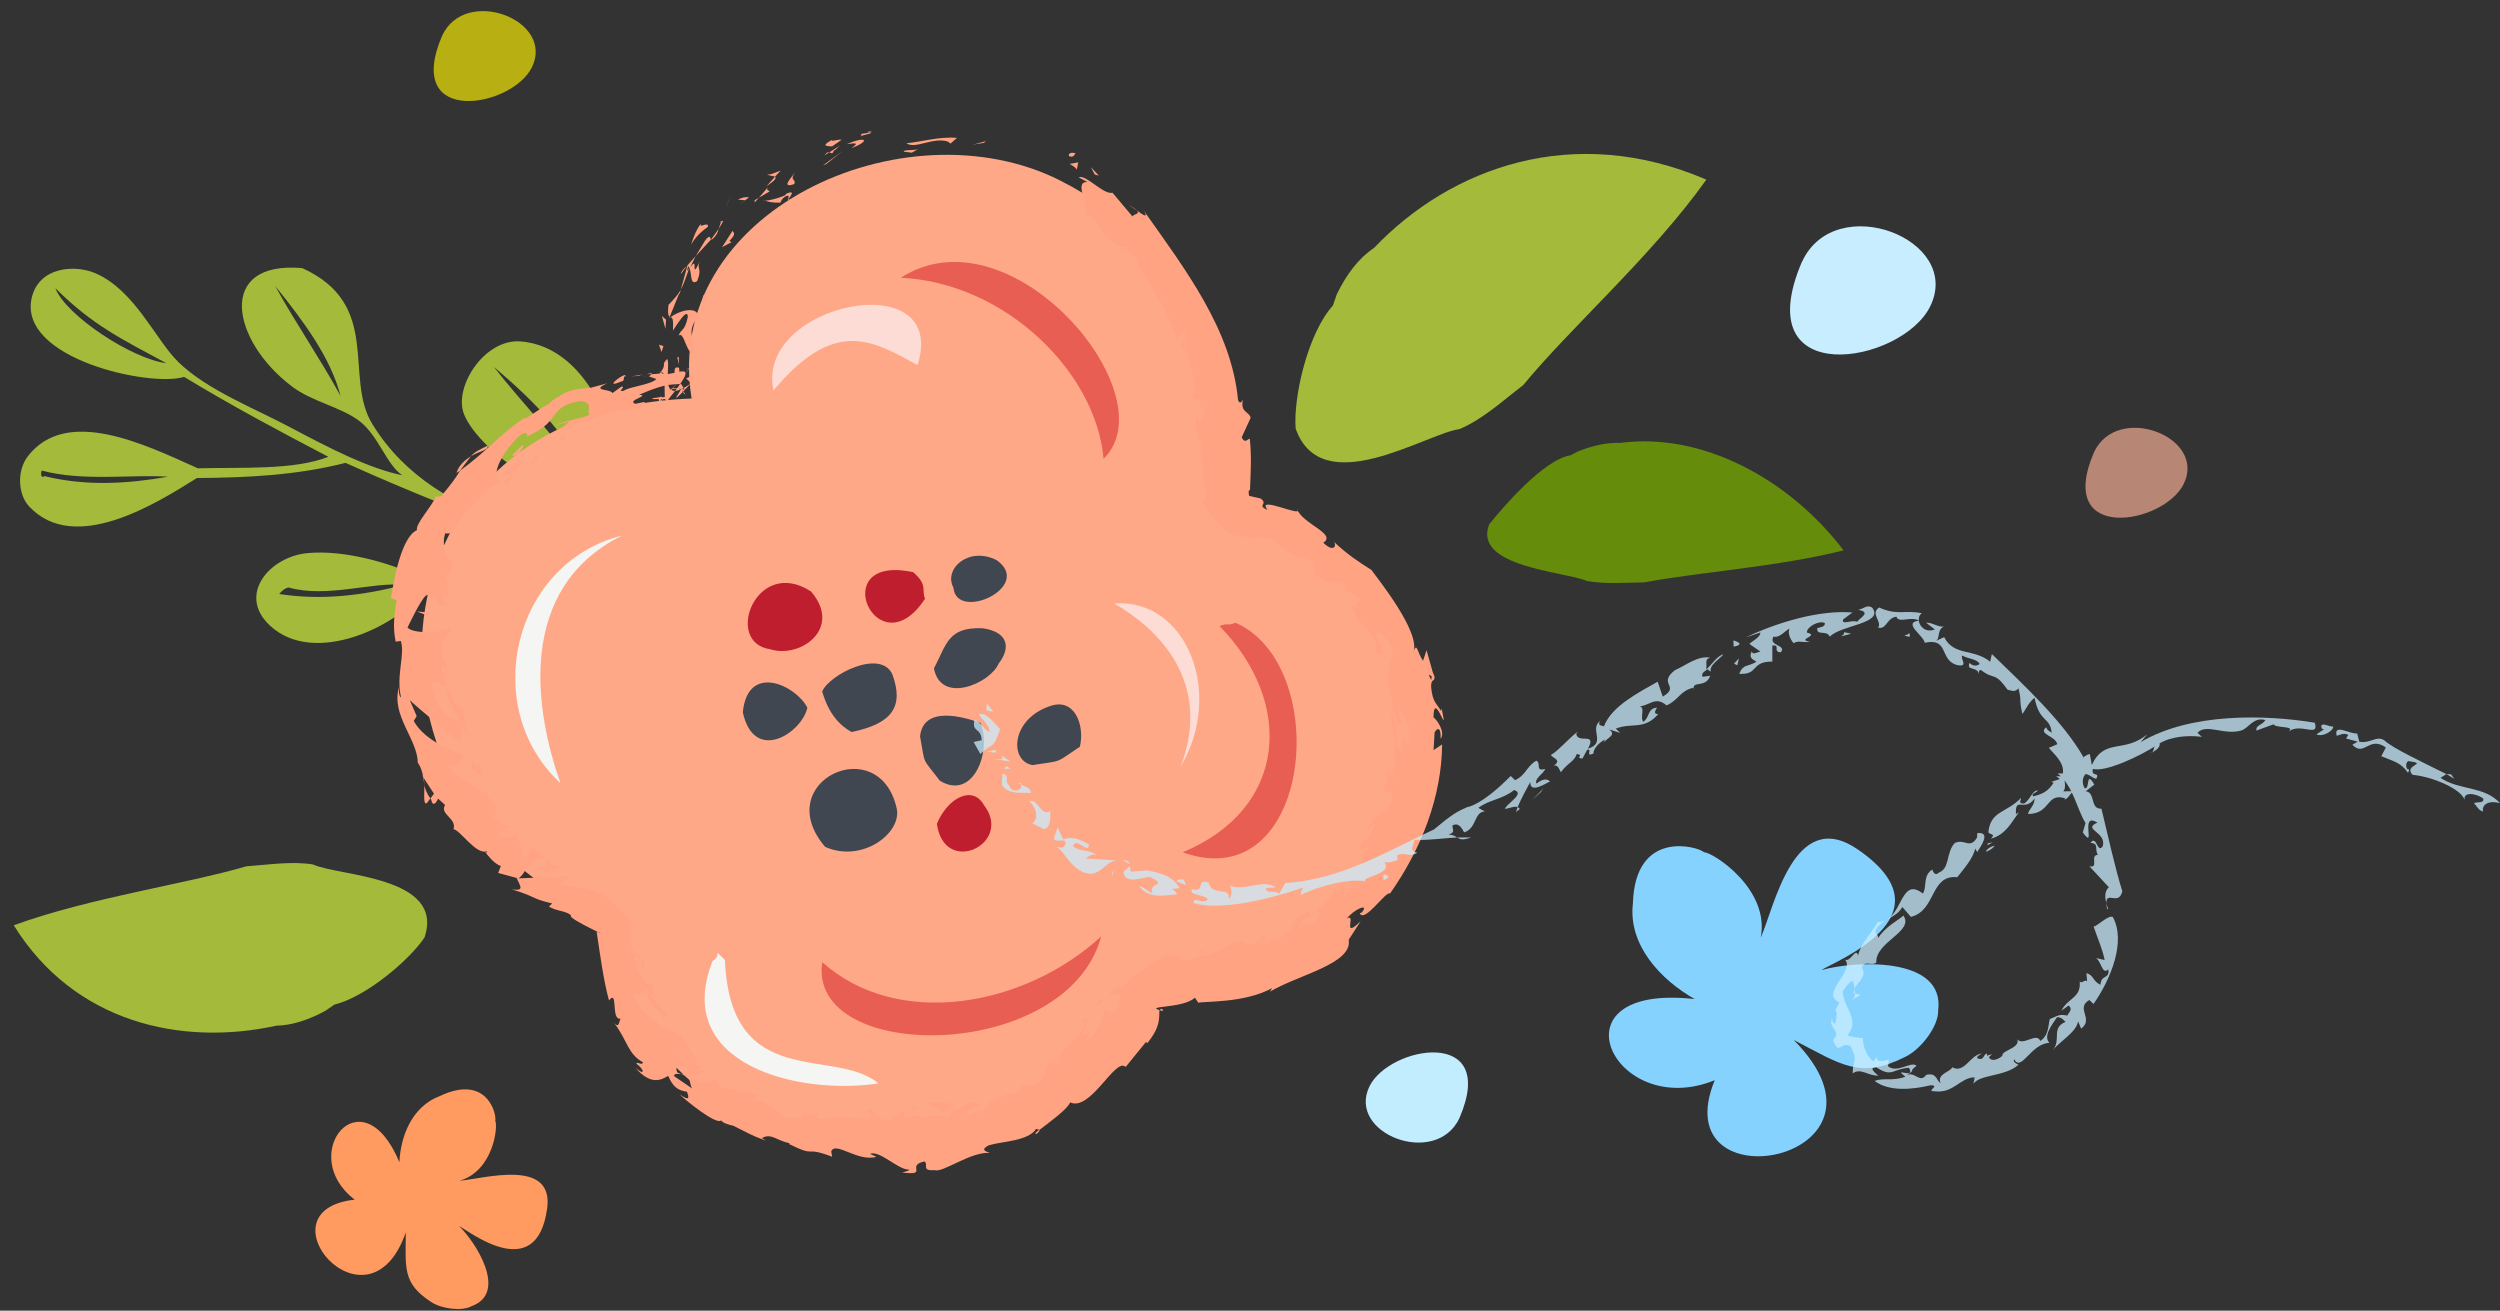 <svg width="103" height="54" viewBox="0 0 103 54" fill="none" xmlns="http://www.w3.org/2000/svg">
<rect x="0" y="0" width="103" height="54" fill="#333333" stroke="none"/>
<path d="M16.718 50.779C16.712 52.24 16.578 52.868 17.751 53.633C18.184 53.932 19.05 54.03 19.427 53.815C20.959 53.261 19.569 51.136 18.913 50.514C19.25 50.661 22.102 52.98 22.542 49.794C22.836 47.688 19.895 48.573 18.94 48.646C20.348 48.23 20.525 46.372 20.404 46.175C20.477 45.966 20.106 44.22 18.123 45.156C16.963 45.59 16.504 46.825 16.455 47.882C14.91 44.169 12.183 47.574 14.614 49.425C10.579 49.871 15.164 55.212 16.718 50.779Z" fill="#FF9A60"/>
<path d="M73.904 42.848C75.871 43.87 76.627 44.471 78.458 43.562C79.162 43.242 79.882 42.244 79.852 41.628C80.146 39.362 76.33 39.589 75.045 39.968C75.469 39.651 80.544 37.758 76.549 35.002C73.909 33.177 73.096 37.409 72.541 38.635C72.936 36.616 70.552 35.105 70.208 35.114C69.975 34.882 67.367 34.128 67.276 37.214C67.071 38.942 68.428 40.369 69.82 41.161C63.754 40.483 66.488 46.202 70.647 44.504C68.49 49.772 78.828 47.84 73.904 42.848Z" fill="#86D2FF"/>
<path fill-rule="evenodd" clip-rule="evenodd" d="M7.586 15.528C6.194 15.963 0.735 14.78 1.306 12.274C1.6 11 3.054 10.892 3.91 11.249C5.545 11.936 6.411 14.002 7.349 14.917C8.546 16.078 10.496 16.826 11.956 17.605C13.593 18.476 15.197 19.298 16.576 19.582C15.934 19.163 15.593 17.95 14.815 17.352C14.067 16.774 12.87 16.558 12.033 15.926C9.518 14.03 8.899 10.732 12.452 11.046C15.769 12.546 14.153 15.533 15.336 17.463C18.022 21.86 23.812 22.097 27.497 23.381C26.453 22.653 26.071 21.417 25.012 20.736C24.144 20.188 22.633 20.154 21.483 19.462C20.558 18.901 19.419 17.863 19.112 17.05C18.687 15.954 19.943 13.969 21.423 14.066C24.433 14.266 25.8 18.58 25.4 20.467C26.636 21.556 27.259 23.02 28.539 23.604C29.688 24.133 30.972 23.552 32.07 24.165C29.064 24.57 25.881 23.379 22.727 22.45C21.071 23.075 19.43 23.845 17.732 24.082C16.412 25.867 12.937 27.457 11.13 25.781C9.749 24.507 11.116 22.927 12.674 22.788C14.09 22.653 15.953 23.129 17.367 23.801C18.914 23.508 20.895 22.976 22.121 22.268C19.504 21.298 16.873 20.261 14.235 19.07C12.226 19.584 10.171 19.68 8.112 19.695C6.443 20.742 3.067 22.87 1.197 20.862C0.748 20.384 0.679 19.409 1.146 18.799C2.742 16.73 5.967 18.312 8.153 19.295C9.904 19.246 12.116 19.381 13.527 18.82C11.554 17.788 9.583 16.739 7.586 15.528ZM6.851 14.962C5.019 13.973 3.808 13.398 2.28 11.871C2.714 13.007 5.468 14.8 6.851 14.962ZM1.721 19.387C1.664 19.507 1.692 19.731 1.828 19.615C3.568 20.043 5.253 19.929 6.918 19.642C5.518 19.534 3.431 19.848 1.721 19.387ZM11.339 11.783C12.171 13.3 13.204 14.793 14.03 16.311C13.629 14.756 12.536 13.269 11.339 11.783ZM16.634 24.1C15.373 23.959 13.471 24.651 11.891 24.205C11.755 24.226 11.626 24.322 11.502 24.473C13.254 24.745 14.957 24.534 16.634 24.1ZM24.058 19.71C23.555 18.116 22.105 16.603 20.346 15.117C21.544 16.649 23.046 18.164 24.058 19.71Z" fill="#A3BA3A"/>
<path fill-rule="evenodd" clip-rule="evenodd" d="M43.678 7.437C49.022 10.131 50.992 15.502 50.663 21.025C62.064 23.478 60.844 40.81 47.568 40.724C43.539 49.631 26.201 49.903 25.277 37.889C14.345 34.247 14.146 16.936 28.494 16.419C27.243 8.706 37.28 4.206 43.678 7.437Z" fill="#FFA888"/>
<path d="M44.055 6.434C44.254 6.519 44.273 6.332 44.319 6.314C43.95 6.225 44.041 6.48 44.055 6.434Z" fill="#FFA382"/>
<path d="M40.543 5.882L40.616 5.815L40.087 5.961L40.543 5.882Z" fill="#FFA382"/>
<path d="M37.347 5.898C37.683 6.171 38.479 5.62 39.067 5.84L39.159 5.916L39.426 5.682C38.707 5.609 37.833 5.873 37.347 5.898Z" fill="#FFA382"/>
<path d="M35.464 5.519C35.611 5.618 35.111 5.686 35.889 5.487L35.806 5.469L35.464 5.519Z" fill="#FFA382"/>
<path d="M35.806 5.469C36.158 5.4 35.549 5.406 35.806 5.469V5.469Z" fill="#FFA382"/>
<path d="M34.282 6.031L34.675 5.758C34.56 5.726 34.162 5.863 34.288 5.758C33.857 5.994 33.984 6.022 34.282 6.031Z" fill="#FFA382"/>
<path d="M33.969 6.404L34.17 6.274C34.119 6.264 34.057 6.274 33.969 6.404Z" fill="#FFA382"/>
<path d="M34.603 6L34.17 6.276C34.253 6.3 34.296 6.393 34.371 6.159C34.368 6.261 34.426 6.141 34.603 6Z" fill="#FFA382"/>
<path d="M34.886 5.941C35.149 5.911 35.466 5.836 35.079 6.105C35.881 5.797 35.696 5.588 34.886 5.941Z" fill="#FFA382"/>
<path d="M37.237 6.249L37.567 6.29L37.829 6.139C37.698 6.213 37.202 6.151 37.237 6.249Z" fill="#FFA382"/>
<path d="M31.613 7.173C31.631 7.247 31.85 7.232 31.928 7.284L32.161 7.026C31.994 7.084 31.693 7.24 31.613 7.173Z" fill="#FFA382"/>
<path d="M31.928 7.284L31.583 7.666C31.96 7.419 31.994 7.329 31.928 7.284Z" fill="#FFA382"/>
<path d="M34.044 6.757L34.703 6.234L33.902 6.816L34.044 6.757Z" fill="#FFA382"/>
<path d="M29.993 8.318L30.118 8.029L29.904 8.547L29.993 8.318Z" fill="#FFA382"/>
<path d="M29.165 9.344C29.199 9.092 28.791 9.443 28.873 9.215C28.657 9.514 28.556 9.822 28.472 10.089C28.606 9.832 28.82 9.591 29.165 9.344Z" fill="#FFA382"/>
<path d="M28.315 10.527L28.472 10.089L28.315 10.527Z" fill="#FFA382"/>
<path d="M30.861 8.133C30.801 8.127 30.667 8.089 30.402 8.225L30.699 8.249L30.861 8.133Z" fill="#FFA382"/>
<path d="M30.707 8.247H30.698C30.52 8.368 30.397 8.453 30.341 8.488C30.389 8.456 30.5 8.386 30.707 8.247Z" fill="#FFA382"/>
<path d="M30.902 8.106L30.862 8.132L30.902 8.106Z" fill="#FFA382"/>
<path d="M32.769 7.084C32.582 7.343 32.166 7.772 32.722 7.584C32.818 7.358 32.497 7.466 32.769 7.084Z" fill="#FFA382"/>
<path d="M31.262 8.148L31.715 7.881C31.677 7.846 31.552 7.843 31.637 7.717L31.262 8.148Z" fill="#FFA382"/>
<path d="M31.094 8.341L31.262 8.148L31.092 8.247L31.094 8.341Z" fill="#FFA382"/>
<path d="M29.056 9.9L28.663 10.552L29.289 9.875C29.265 9.805 29.259 9.639 29.056 9.9Z" fill="#FFA382"/>
<path d="M29.826 9.051L29.803 9.096L29.826 9.051Z" fill="#FFA382"/>
<path d="M27.574 13.099L27.622 13.068L27.592 13.051L27.574 13.099Z" fill="#FFA382"/>
<path d="M29.352 9.855C29.526 9.699 29.575 9.568 29.61 9.433L29.29 9.873L29.352 9.855Z" fill="#FFA382"/>
<path d="M28.056 11.281L28.304 10.955C28.205 11.034 28.026 11.219 28.056 11.281Z" fill="#FFA382"/>
<path d="M29.708 9.121L29.724 9.09C29.646 9.121 29.667 9.127 29.708 9.121Z" fill="#FFA382"/>
<path d="M29.71 9.122L29.609 9.433L29.803 9.098L29.71 9.122Z" fill="#FFA382"/>
<path d="M28.692 14.079C28.467 14.02 28.355 13.459 28.771 13.087C28.799 12.635 28.112 12.72 27.625 13.069C27.71 13.1 27.746 13.118 27.726 13.617C27.841 13.457 28.331 12.629 28.338 13.057C28.21 13.679 28.058 13.529 27.961 13.829C28.192 13.607 28.28 14.676 28.622 14.559L28.51 14.02C28.561 14.017 28.641 14.217 28.692 14.079Z" fill="#FFA382"/>
<path d="M27.992 12.145L28.048 11.936C27.928 12.154 27.796 12.29 27.54 12.564C27.5 12.931 27.543 13.013 27.593 13.051L27.992 12.065V12.145Z" fill="#FFA382"/>
<path d="M28.401 11.037C28.516 11.284 28.415 11.777 28.722 11.583C28.951 11.031 28.679 11.093 28.837 10.767C28.407 11.653 28.818 10.432 28.423 11.04L28.661 10.55L28.302 10.956L28.323 10.938L28.324 10.935H28.328L28.353 10.941L28.35 10.962L28.401 11.037C28.254 11.293 28.335 11.058 28.352 10.961L28.329 10.934L28.324 10.937L28.048 11.934C28.152 11.745 28.243 11.493 28.401 11.037Z" fill="#FFA382"/>
<path d="M32.536 8.22L32.487 8.199C32.451 8.257 32.441 8.282 32.536 8.22Z" fill="#FFA382"/>
<path d="M32.15 8.349C32.19 8.288 32.19 8.191 32.386 8.079C32.581 8.014 32.439 8.156 32.487 8.199C32.566 8.082 32.796 7.814 32.391 7.981L32.351 8.043C32 8.207 31.429 8.313 31.466 8.252C31.674 8.321 31.837 8.358 32.15 8.349Z" fill="#FFA382"/>
<path d="M30.183 9.506L29.747 10.187L30.143 9.975L30.047 9.929C30.368 9.606 30.207 9.6 30.183 9.506Z" fill="#FFA382"/>
<path d="M27.441 13.171L27.271 13.019L27.415 13.547L27.441 13.171Z" fill="#FFA382"/>
<path d="M27.334 14.26L27.15 14.202L27.254 14.503L27.334 14.26Z" fill="#FFA382"/>
<path d="M42.256 44.647L42.409 44.497L42.256 44.647Z" fill="#FFA382"/>
<path d="M17.484 32.355C17.484 32.733 17.431 33.208 17.596 33.079L17.727 32.894C17.583 32.691 17.516 32.513 17.484 32.355Z" fill="#FFA382"/>
<path d="M28.389 44.39L28.366 44.28L28.074 44.252L28.389 44.39Z" fill="#FFA382"/>
<path d="M29.115 43.969L29.349 44.301L29.115 43.969Z" fill="#FFA382"/>
<path d="M49.413 39.33L49.621 39.121C49.248 39.148 49.427 39.233 49.413 39.33Z" fill="#FFA382"/>
<path d="M20.093 18.359C19.799 18.509 19.544 18.617 19.406 18.793C19.75 18.586 20.137 18.55 20.093 18.359Z" fill="#FFA382"/>
<path d="M42.681 46.731C42.805 46.642 42.847 46.584 42.821 46.546C42.692 46.635 42.627 46.702 42.681 46.731Z" fill="#FFA382"/>
<path d="M18.807 19.486L18.954 19.387L19.406 18.793C19.16 18.95 18.901 19.166 18.807 19.486Z" fill="#FFA382"/>
<path d="M49.298 17.074L49.303 17.007L49.298 17.074Z" fill="#FFA382"/>
<path d="M46.494 8.438L46.84 8.673C46.789 8.62 46.687 8.546 46.494 8.438Z" fill="#FFA382"/>
<path d="M26.335 15.458C26.568 15.415 26.369 15.431 26.335 15.458V15.458Z" fill="#FFA382"/>
<path d="M27.557 16.08L27.477 16.182L27.557 16.08Z" fill="#FFA382"/>
<path d="M18.631 21.936L18.622 21.951C18.686 21.917 18.673 21.922 18.631 21.936Z" fill="#FFA382"/>
<path d="M26.703 15.502L26.394 15.48C26.444 15.489 26.538 15.496 26.703 15.502Z" fill="#FFA382"/>
<path d="M26.642 15.416L26.85 15.413C26.874 15.378 26.843 15.36 26.642 15.416Z" fill="#FFA382"/>
<path d="M26.009 15.505L26.393 15.481L26.335 15.458L26.009 15.505Z" fill="#FFA382"/>
<path d="M57.804 30.25L57.825 30.209C57.747 30.015 57.758 30.101 57.804 30.25Z" fill="#FFA382"/>
<path d="M22.538 35.421L22.514 35.415L22.534 35.439L22.538 35.421Z" fill="#FFA382"/>
<path d="M23.211 35.694C22.819 35.724 22.688 35.602 22.533 35.438L22.369 36.005L23.211 35.694Z" fill="#FFA382"/>
<path d="M45.009 42.461L44.573 42.698C44.71 42.082 45.033 41.864 44.566 42.024C45.071 42.522 43.346 43.262 43.686 43.752L43.362 43.854L43.493 43.712C42.825 43.842 43.374 44.307 42.615 44.672C42.34 44.781 42.126 44.805 42.256 44.645L41.756 45.056C41.575 45.117 41.572 45.006 41.748 44.947L40.859 45.361V45.343C40.765 45.478 40.528 45.756 40.388 45.841C40.11 45.823 40.49 45.747 40.401 45.694L39.907 45.974C39.642 45.879 40.039 45.619 40.412 45.548C39.721 45.105 40.012 45.804 38.852 45.751L39.325 45.545C38.926 45.308 38.58 45.527 37.983 45.367C38.12 45.475 39.215 45.73 38.668 45.971C38.492 45.947 38.27 45.953 37.968 46.115C37.935 45.903 37.634 45.995 37.248 46.059V45.775C36.845 45.916 36.882 46.016 36.639 46.154C36.164 46.127 36.068 45.907 35.965 45.726C35.228 45.685 36.473 46.071 35.584 46.131C34.963 46.008 34.539 46.014 33.746 46.1C33.334 45.933 33.858 45.947 33.721 45.841L33.296 45.962C33.205 45.93 33.253 45.87 33.277 45.841C32.94 45.835 33.176 46.109 32.645 46.038C32.379 46.315 31.784 45.322 31.087 45.337C30.985 45.201 31.239 45.216 31.247 45.096C30.346 44.955 30.503 44.943 29.727 44.791L29.347 44.301C29.593 44.698 28.898 44.639 28.385 44.39C28.432 44.581 28.457 44.766 28.516 44.845L27.781 44.343C27.743 44.235 27.882 44.235 28.07 44.252L27.907 44.187C27.772 43.894 28.016 43.903 28.285 43.944L28.361 44.282C28.634 44.309 28.898 44.3 28.988 44.147L28.751 44.014L28.879 43.974C28.882 43.933 28.78 43.921 28.636 43.879L28.751 43.531L28.627 43.586L28.094 42.739C27.503 42.313 26.53 42.073 26.03 40.928C26.369 41.131 26.428 40.855 26.707 40.775C26.533 41.181 27.116 41.579 27.422 42.069C27.281 41.792 27.442 41.789 27.524 41.831L26.806 41.015C27.035 40.954 26.893 40.742 26.888 40.461C26.547 40.793 26.239 39.839 26.099 39.414C26.262 39.352 26.394 39.438 26.501 39.946C26.693 39.324 25.822 39.314 26.004 38.686L26.107 38.927C25.916 38.647 25.897 37.893 26.067 38.056L26.092 38.185C24.834 36.128 23.467 36.679 23.075 36.454C23.098 36.41 23.436 36.14 23.519 36.105L21.354 36.188C21.691 36.024 21.802 35.132 22.513 35.419C22.354 35.283 22.22 35.064 21.826 34.846C21.891 34.972 21.744 35.434 21.579 35.316C21.451 34.682 21.442 34.911 21.209 34.251C21.311 34.442 20.726 34.627 20.497 34.353C20.595 34.347 20.887 34.018 21.012 34.077L20.088 33.704C20.295 33.824 20.472 33.485 20.488 33.261C20.459 33.378 20.055 32.697 19.911 32.528L20.002 32.876C19.58 32.057 18.903 32.392 18.46 31.509C18.62 31.577 19.2 31.515 19.059 31.072C18.754 30.976 17.517 30.558 17.046 29.705L17.167 29.502L16.883 28.847C17.306 29.249 18.449 30.173 18.976 30.605C18.986 30.241 19.122 30.46 18.946 29.98C19.031 29.774 19.245 30.182 19.297 30.32L19.047 29.191C18.746 29.308 18.594 28.363 18.342 28.439C18.54 28.853 18.65 29.273 18.909 29.649C18.586 29.796 17.858 29.104 17.783 28.196C17.87 27.962 18.366 28.301 18.468 28.267C18.326 28.175 18.142 27.485 18.251 27.401L18.419 27.75C18.537 27.282 18 26.989 18.299 26.42C18.3 26.22 18.719 25.872 18.554 25.826C18.141 26.097 17.038 26.119 16.79 25.857C16.825 25.777 17.314 24.754 17.527 24.557C17.858 24.277 18.107 25.179 18.391 24.933C18.307 24.909 18.232 24.71 18.211 24.628C18.32 24.437 18.449 24.763 18.502 24.317C18.216 24.172 18.832 23.451 18.31 24.049C18.371 23.6 18.532 23.618 18.689 23.116C18.446 23.218 18.149 22.411 18.355 21.958C18.414 22.013 18.562 21.963 18.631 21.939C19.101 21.08 19.537 20.745 20.152 20.086C20.266 20.067 20.611 19.803 20.595 20.03C20.637 19.901 20.617 19.725 20.841 19.558C21.447 19.417 20.398 19.968 20.942 19.937C20.835 19.792 21.314 19.336 21.552 19.004C21.287 18.88 20.764 19.518 20.59 19.869C20.259 19.59 20.539 18.887 21.247 18.102C21.841 17.527 21.677 18.093 21.755 17.961C23.144 17.367 22.576 16.714 23.928 16.523C24.509 16.603 24.123 16.96 24.296 17.09C23.697 17.321 23.313 17.309 22.914 17.509L23.449 17.364C23.299 17.531 22.951 17.775 22.708 17.82C23.13 17.734 25.023 16.881 26.194 16.86C26.378 16.76 26.712 16.64 26.532 16.564L26.174 16.637C25.796 16.49 26.811 16.299 26.33 16.265C26.8 16.077 27.346 15.8 28.07 15.827L28.221 16.083C28.203 16.006 27.749 15.975 27.559 16.08C28.08 15.689 28.512 16.693 28.035 16.021C28.246 15.863 27.278 17.074 28.459 15.802C27.072 16.778 27.666 15.109 27.489 14.789C27.201 15.073 27.521 14.93 27.183 15.396C27.594 14.986 27.166 17.059 27.599 16.376C29.189 14.421 27.358 15.853 27.163 15.252C27.193 15.338 27.402 15.396 26.85 15.416L26.742 15.507L26.704 15.504L26.738 15.51L26.749 15.513L27.046 15.616C26.808 15.859 25.951 15.921 25.699 16.099C25.381 16.146 25.803 15.964 25.613 15.921L25.234 16.194C25.145 16.012 24.304 16.117 25.018 15.791L24.339 15.976C23.911 16.006 23.316 16.071 23.043 16.334C22.72 16.445 22.393 16.909 22.576 16.639L21.656 17.246L21.621 17.208C20.705 17.799 19.972 18.664 18.957 19.388C18.773 19.702 18.551 19.995 18.166 20.454L17.953 20.463C17.781 20.885 17.103 21.593 17.18 21.842C16.543 22.115 16.223 23.89 16.108 24.656L16.34 24.724C16.261 25.256 16.165 25.774 16.301 26.438L16.512 26.407C16.702 26.961 16.303 27.853 16.526 28.737C16.437 28.69 16.423 28.46 16.443 28.297C16.089 29.454 17.198 30.439 17.214 31.425C17.358 31.631 17.391 31.803 17.429 31.97L17.393 31.921L17.436 32.012L17.488 32.358L17.46 32.059L17.88 32.699L17.732 32.899L17.768 32.954C17.821 33.238 17.965 33.105 18.049 32.902L18.337 33.166C18.101 33.548 18.831 33.718 18.685 34.161C18.97 34.205 19.623 35.247 20.073 35.07C20.039 35.107 20.079 35.178 19.97 35.079C20.157 35.319 20.351 35.566 20.632 35.683L20.526 35.967L21.282 36.17C21.471 36.56 21.587 36.712 21.086 36.642C22.142 36.962 21.857 37.014 22.752 37.223L22.618 37.346C22.867 37.534 23.425 37.54 23.526 37.728C23.366 37.842 25.418 38.75 24.581 38.386C24.724 39.316 24.858 40.369 25.09 41.218C25.482 40.725 25.152 42.058 25.571 41.969C25.488 42.111 25.514 42.372 25.308 42.151C25.856 42.878 25.865 43.428 26.493 43.768C26.445 43.926 26.231 43.706 26.22 43.827C26.287 43.873 26.461 44.017 26.479 44.123C26.485 44.234 26.29 44.091 26.175 43.99C26.816 44.718 27.219 44.507 27.53 44.325C27.72 44.763 27.907 44.923 28.304 44.98C28.358 45.15 28.48 45.424 28.008 45.092C28.222 45.317 29.533 46.375 29.71 46.157C29.756 46.265 30.106 46.366 30.197 46.375C30.846 46.686 30.888 46.756 31.556 46.997L31.39 46.889C31.778 46.671 31.974 46.983 32.534 47.103L32.508 47.134C33.703 47.721 33.063 47.195 34.285 47.657L34.247 47.439C34.421 47.001 35.333 47.885 36.11 47.661L35.843 47.541C36.235 47.374 36.992 48.187 37.433 48.187C37.531 48.211 37.296 48.276 37.168 48.307C38.304 48.448 37.289 48.017 38.091 47.852C38.262 47.981 37.946 48.254 38.51 48.209C38.838 48.336 39.987 47.437 40.786 47.502C40.586 47.434 40.396 47.367 40.73 47.188C41.259 47.021 42.361 47.024 42.687 46.51L42.828 46.55C43.181 46.277 43.986 45.703 44.089 45.418C44.934 45.814 45.958 43.531 46.377 43.959L47.221 42.921L47.258 42.988C47.812 42.325 47.758 41.941 47.766 41.624C47.906 41.48 47.895 41.63 47.921 41.658C46.947 41.412 48.721 41.585 49.231 41.104L49.37 41.313C49.624 41.245 51.278 41.334 52.413 40.709L52.323 40.856C53.517 40.151 55.735 39.705 55.565 38.72L56.061 37.95C55.246 38.754 55.906 37.59 55.493 37.842C55.74 37.497 56.441 37.164 56.112 37.59L56.022 37.627C56.219 38.049 57.111 36.676 57.269 36.814C58.583 34.951 59.397 32.8 59.415 30.669L59.063 30.904L59.105 30.184C59.19 29.99 59.38 29.913 59.351 30.439C59.584 30.155 59.137 29.568 59.06 29.568C59.063 28.54 59.511 29.928 59.479 29.62L59.396 29.192L59.367 29.291C59.182 28.959 59.032 28.95 58.963 28.328C58.948 27.929 59.119 28.091 59.092 27.935C59.118 27.929 59.113 27.876 59.03 27.697L58.774 26.788L58.629 27.225C58.38 26.874 58.381 26.397 58.22 26.893C58.586 26.095 56.724 23.797 56.502 23.481C55.976 23.149 55.489 22.829 54.968 22.33C55.07 22.488 54.955 22.776 54.519 22.362C55.086 21.992 53.688 21.605 53.437 20.98C53.75 21.358 51.706 20.372 52.226 21.01C51.743 20.807 52.278 20.792 51.94 20.539L50.958 20.311C52 21.722 51.249 20.147 51.499 20.194C51.527 19.519 51.571 18.796 51.492 18.078C51.409 18.063 51.296 18.312 51.158 18.017L51.527 17.213C51.454 16.93 51.094 17.013 51.208 16.465C51.161 16.55 51.091 16.67 51.008 16.491C50.736 13.583 48.851 11.125 47.112 8.662C47.339 9.02 47.101 8.862 46.844 8.677C46.983 8.827 46.7 8.815 46.657 8.917L45.834 7.941C45.461 8.037 44.712 7.152 44.447 7.31L44.798 7.5C44.197 7.476 44.959 8.539 44.621 8.83C45.318 8.868 45.369 10.077 46.468 10.197C46.559 10.37 46.23 10.194 46.236 10.324C46.586 10.297 46.738 10.524 46.949 10.976L46.88 10.958C47.63 12.088 47.981 12.586 48.481 13.978L48.654 13.79C48.721 14.113 48.676 14.203 48.669 14.368C49.092 14.615 48.421 13.482 48.864 13.679C48.566 14.251 49.539 15.918 49.13 16.308C49.276 16.78 49.338 16.117 49.485 16.595L49.388 16.745L49.602 16.837C49.698 17.154 49.468 17.357 49.368 17.38L49.3 17.081C49.181 17.518 49.415 18.263 49.375 18.413L49.439 17.926L49.605 20.116C50.068 20.837 48.669 20.094 50.69 22.009L51.745 22.209L51.682 22.085C52.772 22.206 52.403 22.488 53.443 22.922H53.394C53.638 22.954 53.971 23.021 54.178 23.254C53.892 23.166 54.428 23.768 54.066 23.633C55.024 24.181 54.573 23.851 55.417 24.073L55.391 24.317C55.664 24.413 55.741 24.381 56.136 24.803C55.727 24.524 56.142 25.229 55.664 24.939C56.11 25.969 56.871 26.229 56.666 26.881C57.362 27.177 56.444 25.902 56.679 26.124C56.7 25.828 57.21 26.37 57.346 26.725C57.485 27.089 56.964 27.535 57.251 28.381L57.163 28.211C57.173 28.549 57.47 28.83 57.331 29.27C57.652 29.47 57.387 29.804 57.767 29.843L57.568 29.009C57.694 29.464 58.304 29.898 58.018 30.723C57.945 30.659 57.854 30.421 57.806 30.259C57.689 30.493 57.862 30.708 57.742 30.949C57.379 30.875 57.716 29.918 57.31 29.446C57.192 29.692 57.699 30.367 57.274 30.139C57.772 30.49 57.175 31.01 57.55 31.641L57.33 31.583C57.373 31.682 57.435 31.888 57.392 32.063L57.17 31.718C57.312 32.229 56.767 32.595 56.812 33.067C56.992 32.116 57.115 32.909 57.357 32.531C57.411 33.821 56.641 33.091 56.292 34.356C56.326 34.18 56.662 33.769 56.657 34.066C56.518 34.292 56.324 34.58 56.157 34.673C55.732 35.443 56.436 34.652 56.358 35.031C55.955 35.175 56.224 35.456 56.083 35.853L55.89 35.742C55.227 36.542 56.131 36.228 55.378 36.871L55.402 36.391L55.137 36.801L55.008 36.569C54.782 37.053 54.698 37.224 54.215 37.462C54.421 37.499 54.437 37.788 54.052 38.084C53.71 38.178 54.063 37.814 53.55 38.242C53.59 38.039 53.606 37.814 53.964 37.796L53.967 37.537C53.602 37.623 53.282 38.009 53.096 38.156L53.325 38.042C53.159 38.341 52.889 38.514 52.651 38.755C52.473 38.749 52.55 38.641 52.625 38.536C52.461 38.638 52.389 38.783 52.133 38.927C52.122 38.739 52.029 38.583 52.339 38.342L51.625 38.906C51.551 38.888 51.099 38.835 51.193 38.755C50.685 38.749 50.12 39.439 49.4 39.378C49.368 39.415 49.303 39.451 49.161 39.486C48.093 39.935 48.838 38.341 46.264 40.619L45.77 40.822C45.56 41.335 46.409 40.529 46.049 41.403C45.802 42.043 45.701 41.486 45.489 41.625C45.417 41.951 45.281 42.608 44.678 42.916L45.009 42.461ZM38.688 45.974C38.827 45.918 39.069 45.69 39.204 45.792C39.101 46.065 38.948 46.004 38.688 45.974ZM27.911 43.301C28.047 43.332 28.133 43.474 28.205 43.664L27.911 43.301ZM23.861 16.247L23.847 16.262C23.446 16.293 23.59 16.286 23.861 16.247ZM24.659 16.108C24.726 16.059 24.711 16.032 24.67 16.012C24.633 16.08 24.462 16.132 24.262 16.176C24.334 16.212 24.446 16.221 24.659 16.108ZM58.984 27.868L58.969 28.022C58.808 27.721 58.892 27.795 58.984 27.868Z" fill="#FFA382"/>
<path d="M29.033 44.017L28.993 44.147C29.057 44.16 29.085 44.129 29.033 44.017Z" fill="#FFA382"/>
<path d="M49.375 39.367H49.398L49.412 39.33L49.375 39.367Z" fill="#FFA382"/>
<path d="M18.547 24.698L18.392 24.93C18.446 24.948 18.502 24.895 18.547 24.698Z" fill="#FFA382"/>
<path d="M27.124 16.29L27.156 16.543L27.166 16.604C29.708 13.716 27.834 15.812 28.385 15.172L28.259 15.199L28.417 15.184C25.969 18.039 27.748 15.904 27.207 16.517L27.26 16.326C27.206 16.344 27.131 16.449 27.124 16.29Z" fill="#FFA382"/>
<path d="M29.051 12.37L29.095 12.17L28.991 12.149C28.896 12.417 28.906 12.626 29.051 12.37Z" fill="#FFA382"/>
<path d="M27.874 15.766C28.064 15.716 28.002 15.428 27.971 15.097V15.156C27.706 15.052 27.789 15.416 27.874 15.766Z" fill="#FFA382"/>
<path d="M27.965 15.02V14.712C27.858 14.667 27.939 14.839 27.965 15.02Z" fill="#FFA382"/>
<path d="M25.598 15.716C25.772 15.716 25.651 15.455 25.763 15.517C25.889 15.222 24.726 16.092 25.598 15.716Z" fill="#FFA382"/>
<path d="M28.504 15.474L28.267 15.597L28.454 15.762L28.504 15.474Z" fill="#FFA382"/>
<path d="M26.872 16.441H27.411L27.543 16.349C27.216 16.379 26.848 16.376 26.872 16.441Z" fill="#FFA382"/>
<path d="M27.544 16.349L27.97 16.263L27.544 16.349Z" fill="#FFA382"/>
<path d="M28.566 16.147L28.516 16.301C28.564 16.461 28.35 16.448 28.25 16.454C28.473 16.52 28.608 16.323 28.566 16.147Z" fill="#FFA382"/>
<path d="M21.523 18.334L21.113 18.739C21.119 18.834 21.273 18.771 21.416 18.619C21.49 18.494 21.64 18.34 21.523 18.334Z" fill="#FFA382"/>
<path d="M23.341 18.023L23.044 17.98L23.165 18.23L23.341 18.023Z" fill="#FFA382"/>
<path d="M21.99 18.838C21.992 18.934 21.528 19.488 22.038 19.061C22.032 18.968 22.412 18.586 21.99 18.838Z" fill="#FFA382"/>
<path d="M17.631 25.37L17.65 25.236L17.172 25.191L17.631 25.37Z" fill="#FFA382"/>
<path d="M19.913 31.817C19.747 31.251 19.582 31.811 19.467 31.278C19.297 31.195 19.564 31.715 19.408 31.623C19.683 31.903 19.706 32.096 19.913 31.817Z" fill="#FFA382"/>
<path d="M19.406 31.625L19.253 31.486L19.406 31.625Z" fill="#FFA382"/>
<path d="M45.273 7.238L44.943 6.883L45.103 7.188L45.273 7.238Z" fill="#FFA382"/>
<path d="M44.362 6.999L44.425 6.689L44.065 6.754C44.156 6.803 44.335 6.899 44.362 6.999Z" fill="#FFA382"/>
<path d="M37.497 45.545L37.476 45.619C37.545 45.684 37.636 45.678 37.82 45.666L37.497 45.545Z" fill="#FFA382"/>
<path d="M42.524 44.157L42.444 44.196L42.735 44.331L42.524 44.157Z" fill="#FFA382"/>
<path d="M45.321 41.146L45.056 41.586C45.271 41.308 45.618 41.269 45.321 41.146Z" fill="#FFA382"/>
<path fill-rule="evenodd" clip-rule="evenodd" d="M31.868 16.086C34.402 13.054 35.959 14.035 37.803 15.042C39.127 10.856 31.078 12.481 31.868 16.086Z" fill="#FCDCD5"/>
<path fill-rule="evenodd" clip-rule="evenodd" d="M25.622 22.066C21.099 23.214 19.744 29.171 23.09 32.263C22.019 29.239 21.266 24.246 25.622 22.066Z" fill="#F5F5F3"/>
<path fill-rule="evenodd" clip-rule="evenodd" d="M48.643 31.589C50.475 28.487 48.822 24.625 45.903 24.865C47.64 25.855 49.987 28.035 48.643 31.589Z" fill="#FCDCD5"/>
<path fill-rule="evenodd" clip-rule="evenodd" d="M31.73 26.749C32.98 27.143 34.723 25.89 33.414 24.369C31.16 22.903 29.798 26.468 31.73 26.749Z" fill="#BE1E2D"/>
<path fill-rule="evenodd" clip-rule="evenodd" d="M38.112 24.667C37.956 24.303 38.24 24.106 37.622 23.574C33.962 22.788 36.144 27.669 38.112 24.667Z" fill="#BE1E2D"/>
<path fill-rule="evenodd" clip-rule="evenodd" d="M41.067 23.081C39.91 22.491 38.865 23.436 39.281 24.211C39.405 25.634 42.598 24.178 41.067 23.081Z" fill="#404751"/>
<path fill-rule="evenodd" clip-rule="evenodd" d="M38.478 27.537C38.765 29.048 40.807 28.143 41.142 27.343C41.682 26.647 41.496 26.028 40.487 25.884C39.046 25.825 39.006 26.542 38.478 27.537Z" fill="#404751"/>
<path fill-rule="evenodd" clip-rule="evenodd" d="M33.874 28.487C34.133 29.383 34.565 29.867 35.081 30.16C36.792 29.811 37.243 29.088 36.764 27.78C36.278 26.724 34.176 27.783 33.874 28.487Z" fill="#404751"/>
<path fill-rule="evenodd" clip-rule="evenodd" d="M30.604 29.347C31.07 31.471 33.029 30.206 33.264 29.159C32.802 28.241 30.805 27.284 30.604 29.347Z" fill="#404751"/>
<path fill-rule="evenodd" clip-rule="evenodd" d="M37.906 30.338C38.138 31.571 37.943 31.148 38.723 32.167C40.087 32.998 40.869 30.982 40.401 29.787C39.752 29.55 38.044 29.036 37.906 30.338Z" fill="#404751"/>
<path fill-rule="evenodd" clip-rule="evenodd" d="M33.994 34.89C35.524 35.573 37.174 34.314 36.943 33.301C36.214 30.086 31.703 32.202 33.994 34.89Z" fill="#404751"/>
<path fill-rule="evenodd" clip-rule="evenodd" d="M50.903 25.658C50.513 25.812 50.634 25.64 50.242 25.794C53.291 28.887 53.109 33.288 48.726 35.114C54.065 37.032 54.933 27.416 50.903 25.658Z" fill="#E85E52"/>
<path fill-rule="evenodd" clip-rule="evenodd" d="M43.288 29.082C41.628 29.619 41.58 31.371 42.545 31.521C43.857 31.312 43.408 31.48 44.492 30.764C44.698 29.886 44.282 28.747 43.288 29.082Z" fill="#404751"/>
<path fill-rule="evenodd" clip-rule="evenodd" d="M29.867 39.553C29.299 39.014 29.793 39.351 29.359 39.588C27.658 43.89 32.957 45.14 36.193 44.635C34.37 43.116 30.097 45.009 29.867 39.553Z" fill="#F5F5F3"/>
<path fill-rule="evenodd" clip-rule="evenodd" d="M40.541 33.174C40.062 32.317 39.031 32.891 38.6 33.94C38.9 36.143 41.765 34.763 40.541 33.174Z" fill="#BE1E2D"/>
<path fill-rule="evenodd" clip-rule="evenodd" d="M33.876 39.64C33.248 43.843 43.961 43.799 45.372 38.575C42.217 41.484 36.979 42.423 33.876 39.64Z" fill="#E85E52"/>
<path fill-rule="evenodd" clip-rule="evenodd" d="M37.115 11.443C41.383 11.643 45.147 15.295 45.468 18.9C48.165 16.277 41.657 8.515 37.115 11.443Z" fill="#E85E52"/>
<path fill-rule="evenodd" clip-rule="evenodd" d="M13.775 41.391L13.415 41.64C12.709 42.025 12.02 42.247 11.379 42.259C7.477 43.113 3.057 42.142 0.567 38.121C3.73 36.974 7.589 36.44 10.15 35.692C11.073 35.627 12.011 35.474 12.896 35.615C13.931 36.105 18.34 36.083 17.492 38.62C16.894 39.532 15.091 41.068 13.775 41.391Z" fill="#A3BA3A"/>
<path fill-rule="evenodd" clip-rule="evenodd" d="M56.609 10.215C55.986 10.629 55.487 11.284 55.081 12.112C55.025 12.272 54.969 12.429 54.915 12.589C53.876 13.737 53.277 16.383 53.381 17.66C54.456 20.68 58.748 17.863 60.136 17.678C61.109 17.262 61.906 16.514 62.758 15.865C64.696 13.503 68.07 10.539 70.302 7.401C64.832 5.048 59.776 6.896 56.609 10.215Z" fill="#A3BA3A"/>
<path fill-rule="evenodd" clip-rule="evenodd" d="M66.758 18.248C66.205 18.224 65.622 18.356 65.018 18.596C64.914 18.652 64.811 18.705 64.711 18.757C63.584 18.93 61.849 20.984 61.352 21.606C60.674 23.37 64.478 23.543 65.388 23.939C66.154 24.072 66.951 24.001 67.749 23.995C69.943 23.573 73.254 23.358 75.954 22.674C73.709 19.719 70.104 17.799 66.758 18.248Z" fill="#668C0C"/>
<path fill-rule="evenodd" clip-rule="evenodd" d="M74.254 10.765C74.372 10.642 74.247 10.768 74.247 10.768C71.937 16.132 78.362 15.005 79.525 12.62C80.884 9.849 75.625 7.831 74.254 10.765Z" fill="#C7EDFF"/>
<g opacity="0.65">
<path fill-rule="evenodd" clip-rule="evenodd" d="M86.272 18.633C86.359 18.547 86.272 18.639 86.272 18.633C84.649 22.401 89.155 21.61 89.969 19.938C90.926 17.995 87.234 16.579 86.272 18.633Z" fill="#FFB296"/>
</g>
<g opacity="0.65">
<path fill-rule="evenodd" clip-rule="evenodd" d="M18.219 1.465C18.303 1.381 18.219 1.471 18.219 1.465C16.595 5.233 21.101 4.443 21.915 2.771C22.872 0.828 19.181 -0.589 18.219 1.465Z" fill="#FFF100"/>
</g>
<path fill-rule="evenodd" clip-rule="evenodd" d="M60.131 46.062C60.044 46.154 60.131 46.059 60.131 46.059C61.759 42.285 57.242 43.081 56.423 44.757C55.471 46.705 59.167 48.125 60.131 46.062Z" fill="#C2EDFF"/>
<g opacity="0.74">
<path d="M40.659 28.989L40.642 29.273L40.926 29.323L40.659 28.989Z" fill="#CAEFFF"/>
<path d="M40.114 30.57L40.389 31.063C40.971 30.517 40.889 30.933 41.201 30.047C41.027 29.841 40.611 29.317 40.336 29.428C40.421 29.628 40.779 29.847 40.765 30.149C40.523 30.085 40.464 29.768 40.143 29.666C40.046 30.214 40.405 29.936 40.448 30.496L40.114 30.57Z" fill="#CAEFFF"/>
<path d="M41.032 30.896L40.648 30.964C40.795 30.958 41.075 31.107 41.032 30.896Z" fill="#CAEFFF"/>
<path d="M41.267 31.124C41.414 31.404 41.017 31.242 40.997 31.285L41.623 31.371L41.267 31.124Z" fill="#CAEFFF"/>
<path d="M41.95 32.251L42.084 32.337C42.105 32.254 42.022 32.266 41.95 32.251Z" fill="#CAEFFF"/>
<path d="M42.459 32.678C42.491 32.484 42.299 32.434 42.085 32.337L42.075 32.368C42.114 32.571 41.669 32.697 41.581 32.371C41.34 32.14 41.642 31.984 41.303 31.869L41.279 32.344C41.577 32.792 42.243 32.619 42.459 32.678Z" fill="#CAEFFF"/>
<path d="M41.95 32.251L41.842 32.119L41.95 32.251Z" fill="#CAEFFF"/>
<path d="M41.626 31.672L41.477 31.568L41.372 31.675L41.626 31.672Z" fill="#CAEFFF"/>
<path d="M43.27 33.411C42.898 33.691 42.736 32.839 42.414 33.023C42.743 33.31 42.775 33.802 42.527 33.916L43.003 34.162C43.259 34.125 43.291 33.752 43.27 33.411Z" fill="#CAEFFF"/>
<path d="M43.323 34.87L43.473 34.877L43.323 34.87Z" fill="#CAEFFF"/>
<path d="M46.013 35.453L44.71 35.37C44.878 35.306 44.916 35.156 45.188 35.22C44.744 34.962 44.56 35.121 44.208 34.863C44.338 34.443 44.865 35.244 44.86 34.792C44.605 34.645 44.224 34.425 43.802 34.58L43.574 34.09L43.419 34.545C43.508 34.763 43.977 34.469 43.889 34.798C43.823 34.992 43.631 34.915 43.48 34.874C43.807 34.96 44.013 35.675 44.649 35.943C45.324 36.191 45.512 35.48 46.013 35.453Z" fill="#CAEFFF"/>
<path d="M45.831 35.929L45.826 36.123L45.883 35.881L45.831 35.929Z" fill="#CAEFFF"/>
<path d="M47.27 35.859L46.589 35.914L46.543 35.656C46.521 35.761 46.297 35.862 46.284 35.952C46.385 36.454 47.043 36.14 47.385 36.131C48.178 36.536 47.275 36.331 47.484 36.793C47.241 36.714 47.262 36.62 46.933 36.5C47.313 37.088 48.149 36.867 48.509 36.841C48.417 36.777 48.425 36.645 48.229 36.63L48.612 36.592C48.333 36.179 48.069 36.017 47.27 35.859Z" fill="#CAEFFF"/>
<path d="M46.265 35.465C46.484 35.527 46.546 35.585 46.542 35.647C46.532 35.521 46.497 35.418 46.265 35.465Z" fill="#CAEFFF"/>
<path d="M48.696 36.88L48.509 36.843L48.696 36.88Z" fill="#CAEFFF"/>
<path d="M48.473 36.314L48.877 36.467L48.761 36.233C48.697 36.237 48.487 36.213 48.473 36.314Z" fill="#CAEFFF"/>
<path d="M63.862 32.193C63.731 32.072 63.555 32.087 63.303 32.284C63.202 32.078 63.579 31.891 63.667 31.683C63.224 31.788 63.517 31.461 63.3 31.339C62.889 31.571 62.884 31.924 62.422 32.143L62.239 31.97C61.809 32.407 61.048 33.115 60.433 33.264C59.891 33.479 59.578 33.772 59.083 34.172C57.211 35.031 55.292 36.24 52.959 36.379L52.692 36.834C52.552 36.625 52.125 36.871 52.17 36.584L52.569 36.563C52.048 36.191 51.262 36.742 50.672 36.484C50.731 36.569 50.805 36.956 50.618 37.004C50.711 36.526 49.896 36.936 49.803 36.364C49.241 36.164 49.709 36.78 49.103 36.637C48.977 36.911 49.678 36.84 49.763 37.065C49.523 37.271 49.197 36.904 49.17 37.203C50.199 37.532 52.237 37.074 53.678 36.572L53.578 36.874C54.33 36.517 55.516 36.179 56.265 36.311C56.019 36.129 57.424 36.024 57.035 35.522C57.269 35.557 57.312 35.513 57.584 35.437L57.561 35.24C57.916 35.073 57.996 35.351 58.394 35.135C58.004 35.046 58.26 34.838 58.269 34.601C58.875 34.631 59.506 34.525 60.033 34.505C59.957 34.455 59.872 34.397 59.677 34.379C59.993 34.305 59.818 34.126 59.843 34.012C60.092 33.856 60.246 34.147 60.323 34.295C60.861 34.113 60.714 33.464 61.174 33.429L60.909 33.285C61.344 32.944 61.908 32.939 62.379 32.549C62.839 32.687 62.128 33.066 61.997 33.324C62.148 33.321 62.386 33.198 62.526 33.25C62.648 32.966 62.873 32.529 63.047 32.215C63.028 32.716 63.67 32.284 63.862 32.193Z" fill="#CAEFFF"/>
<path d="M62.529 33.247L62.459 33.458L62.617 33.325L62.529 33.247Z" fill="#CAEFFF"/>
<path d="M63.862 32.193L63.896 32.222L63.862 32.193Z" fill="#CAEFFF"/>
<path d="M60.353 33.285L60.433 33.264L60.526 33.217L60.353 33.285Z" fill="#CAEFFF"/>
<path d="M60.605 34.505L60.037 34.502C60.145 34.576 60.233 34.634 60.605 34.505Z" fill="#CAEFFF"/>
<path d="M57.031 36.026C56.936 36.111 57.037 36.158 56.994 36.263C57.235 36.182 57.273 36.069 57.031 36.026Z" fill="#CAEFFF"/>
<path d="M63.138 32.947L63.485 32.633L63.587 32.487L63.138 32.947Z" fill="#CAEFFF"/>
<path d="M70.463 27.096C69.946 27.001 69.471 27.41 69.004 27.613C68.271 28.197 69.251 28.253 68.506 28.702L68.296 28.086C67.531 28.523 66.403 29.084 66.082 29.924C65.981 29.892 65.792 29.892 65.935 29.701C65.452 30.027 66.203 30.611 65.423 30.846C65.807 30.136 65.003 30.665 64.941 30.233L65.011 30.137C64.616 30.433 64.183 30.953 63.894 31.106C63.979 31.248 64.367 31.3 64.007 31.553C64.177 31.482 64.226 31.673 64.308 31.817C64.586 31.426 64.856 31.389 64.962 31.066C65.3 31.109 64.859 31.213 65.196 31.254L65.386 30.899C65.641 30.8 65.279 31.222 65.655 31.04C65.623 30.911 65.829 30.621 66.12 30.471L66.085 30.582C66.245 30.376 66.604 30.286 66.299 30.053L66.751 30.197L66.571 30.021C67.208 29.754 67.744 30.104 68.325 29.412C68.105 29.449 68.199 29.251 68.272 29.156C67.862 29.188 67.985 29.538 67.708 29.738C67.528 29.562 67.873 29.018 67.43 29.113C67.983 29.11 68.169 28.645 68.664 29.063C69.166 28.835 69.195 28.481 69.759 28.333L69.792 28.418C69.682 28.016 70.284 28.372 70.459 27.84L70.147 27.886C70.08 27.736 70.209 27.672 70.379 27.561C70.388 27.625 70.388 27.625 70.483 27.666C70.401 27.386 70.962 27.071 70.997 26.961C70.729 27.032 70.537 27.383 70.289 27.583C70.355 27.361 70.195 27.167 70.463 27.096Z" fill="#CAEFFF"/>
<path d="M66.016 30.788L66.088 30.576L66.016 30.788Z" fill="#CAEFFF"/>
<path d="M73.02 26.6C73.373 26.542 73.019 26.865 73.367 26.874C73.635 26.563 72.843 26.63 73.068 26.228C73.329 26.301 73.581 25.944 73.73 25.902C73.619 26.102 73.826 26.444 73.909 26.506C74.009 26.37 74.353 26.485 74.573 26.444C73.968 26.342 75.003 26.198 74.444 26.062C74.423 25.837 74.933 25.546 75.184 25.669C75.195 25.827 75.018 25.839 74.875 25.878C74.824 26.216 75.26 25.936 75.388 26.232C75.833 25.751 77.621 25.7 77.143 25.047C76.943 24.88 76.769 25.093 76.556 25.127C77.157 25.223 76.561 25.49 76.523 25.616C76.27 25.524 75.865 25.773 75.938 25.52L76.32 25.236C74.99 25.119 73.233 25.633 71.924 26.261L72.526 26.058C72.525 26.258 72.25 26.369 72.073 26.53L72.531 26.847C72.355 26.877 72.224 26.994 72.17 26.841C72.047 27.09 72.188 27.164 72.367 27.263C71.985 27.494 71.833 27.337 71.654 27.762C72.483 27.805 72.105 27.254 73.02 27.257V26.6Z" fill="#CAEFFF"/>
<path d="M71.579 27.409L71.643 27.125L71.441 27.345L71.579 27.409Z" fill="#CAEFFF"/>
<path d="M71.414 26.386L71.427 26.641C71.796 26.576 71.7 26.465 71.414 26.386Z" fill="#CAEFFF"/>
<path d="M75.839 26.222L76.272 26.11L75.976 26.046C75.992 26.145 75.89 26.195 75.839 26.222Z" fill="#CAEFFF"/>
<path d="M79.184 25.268C78.498 25.117 78.171 25.373 77.423 25.03C77.033 25.282 77.558 25.606 77.379 25.855C77.721 25.96 77.728 25.455 78.132 25.406C78.226 25.696 78.717 25.374 79.056 25.567C79.043 25.449 79.072 25.332 79.184 25.268Z" fill="#CAEFFF"/>
<path d="M80.849 27.008C81.082 27.155 81.443 27.137 81.561 27.353C81.435 27.467 81.261 27.433 81.142 27.31C81.018 27.667 81.438 27.424 81.54 27.774C81.544 27.73 81.491 27.621 81.611 27.601C82.184 28.05 82.144 27.628 82.713 28.417C82.889 28.444 82.99 28.54 83.161 28.361C83.308 28.962 83.167 28.716 83.32 29.412C83.426 29.309 83.571 28.934 83.824 28.749C84.024 29.783 84.457 29.518 84.532 30.187C84.478 30.14 84.359 30.116 84.3 29.962C83.953 30.258 84.692 30.313 84.76 30.663L84.412 30.81C84.599 31.048 85.067 31.414 84.989 31.867H84.775C85.441 32.412 85.561 33.335 85.924 33.908L85.812 34.299C86.392 35.082 85.644 33.416 86.414 33.894C85.757 34.17 86.826 34.281 86.628 34.876C86.398 35.172 86.389 34.389 86.127 34.723C86.499 34.757 86.28 34.972 86.432 35.222C86.085 35.225 86.493 35.791 86.082 35.689L86.884 36.554C86.692 36.73 86.727 37.004 86.78 37.21C86.779 36.681 87.292 37.342 87.44 36.717C87.157 35.839 86.844 34.404 86.579 33.318C86.093 33.345 86.347 32.64 85.93 32.601L86.286 32.325C85.919 31.697 86.12 32.568 85.885 32.469C85.725 32.199 85.842 31.882 86.02 31.841C85.805 31.371 85.874 31.835 85.524 31.703L85.837 31.195C85.019 29.748 83.41 28.252 82.064 26.946L81.994 27.263C81.326 26.709 80.503 27.045 80.099 26.25L79.754 26.408C79.946 26.316 79.791 25.936 80.089 25.817C79.819 25.836 79.62 25.645 79.353 25.654L79.717 25.933C79.341 26.078 79.092 25.825 79.052 25.573C78.367 25.658 79.276 26.204 79.297 26.482C80.313 26.262 79.89 27.189 80.625 27.4C81.138 27.5 80.741 27.134 80.849 27.008Z" fill="#CAEFFF"/>
<path d="M80.256 25.791L80.093 25.821L80.256 25.791Z" fill="#CAEFFF"/>
<path d="M86.784 37.208L86.806 37.439C86.889 37.519 86.83 37.393 86.784 37.208Z" fill="#CAEFFF"/>
<path d="M79.056 25.567V25.573L79.063 25.57L79.056 25.567Z" fill="#CAEFFF"/>
<path d="M78.463 26.195L78.682 26.237L78.679 26.09L78.463 26.195Z" fill="#CAEFFF"/>
<path d="M86.189 39.433L86.354 39.471L86.189 39.433Z" fill="#CAEFFF"/>
<path d="M82.073 43.434L82.201 43.383L82.073 43.434Z" fill="#CAEFFF"/>
<path d="M80.64 36.14C80.91 35.796 81.296 35.361 81.378 34.96L81.461 35.105C81.587 34.896 82.059 34.265 81.464 34.322L81.456 34.501C81.156 35.011 80.958 34.538 80.537 34.732C80.167 35.126 80.347 35.77 79.885 35.95C79.737 36.092 79.649 35.953 79.61 35.824C79.204 36.083 79.404 36.548 79.221 36.813C78.233 36.047 78.42 38.007 77.356 37.989C77.158 38.395 76.693 38.796 76.549 39.369C76.469 38.969 76.195 39.768 75.965 39.492C76.537 39.941 74.928 40.945 75.78 41.293C75.432 41.98 75.806 41.302 75.612 42.174C75.508 42.183 75.497 42.023 75.475 41.962C75.309 42.384 75.903 42.443 75.518 42.854C75.79 43.529 75.802 42.881 76.24 43.098C76.561 43.708 76.333 43.621 76.33 44.225C76.657 43.981 76.959 44.33 77.389 44.316C77.313 44.255 76.94 43.968 77.303 43.972C77.96 44.407 77.947 44.04 78.65 43.993C78.942 44.501 77.933 43.919 78.503 44.36C77.958 44.56 77.639 44.387 77.231 44.533C77.838 44.994 78.837 44.884 79.543 44.711C79.967 44.726 79.339 44.955 79.676 44.958C80.491 45.075 80.759 44.382 81.356 44.388L81.304 44.656C81.56 44.259 82.616 44.36 83.16 43.87C83.024 43.797 82.934 43.747 82.979 43.639C83.278 44.19 83.673 42.989 84.435 42.967C84.162 42.68 84.563 42.195 84.751 41.908C84.921 41.899 85.024 42.028 85.1 42.102C84.492 42.357 84.938 42.826 84.577 43.266C84.86 42.906 85.55 42.527 85.617 42.078L85.742 42.38C86.284 41.974 85.49 41.54 86.082 41.2L86.253 41.364C86.974 40.333 87.6 38.775 87.046 37.777C86.853 37.695 86.407 38.165 86.257 38.174C86.447 38.731 86.613 39.072 86.712 39.553L86.354 39.471C86.581 39.612 86.608 40.181 86.862 39.938C86.933 40.348 86.557 40.141 86.541 40.575C86.205 40.414 86.284 40.197 85.961 40.088L85.99 40.443C85.905 40.305 85.769 40.569 85.683 40.425C85.756 41.12 85.192 41.108 84.933 41.637L85.226 41.428C85.41 41.567 85.25 41.702 85.171 41.842C84.817 41.768 84.772 41.863 84.452 41.986C84.373 42.297 84.412 42.651 84.061 42.887C83.904 42.515 83.369 43.102 83.117 42.826C83.228 43.195 82.453 43.275 82.498 43.497C82.325 43.661 82.022 43.756 81.944 43.55L82.075 43.433L81.862 43.494L81.867 43.406C81.68 43.446 81.772 43.711 81.466 43.603C81.434 43.507 81.565 43.47 81.654 43.403C81.156 43.464 80.945 44.246 80.43 43.972C80.387 44.154 79.777 44.24 79.954 44.627C79.762 44.504 79.797 44.178 79.36 44.286C79.096 44.659 78.885 44.113 78.54 44.304C79.016 44.005 78.569 44.208 78.959 43.913C78.748 43.696 78.193 44.234 77.789 43.935L77.824 43.652C77.648 43.693 77.296 43.828 77.325 43.529L77.191 43.732C76.929 43.559 76.74 43.11 76.752 42.772C76.558 42.751 76.26 42.734 76.117 42.651C76.648 42.023 75.97 41.528 75.913 40.862C76.029 40.656 76.255 40.381 76.349 40.428L76.413 40.71C76.576 40.426 76.937 40.214 76.702 39.867C76.811 39.541 77.094 39.818 77.303 39.661C77.258 38.796 78.871 38.388 78.422 37.725C78.206 37.916 77.674 38.177 77.38 38.646C77.389 38.47 77.185 38.458 77.298 38.285C77.607 37.807 78.092 37.854 78.377 37.37L78.73 37.776C79.781 37.513 79.508 36.029 80.64 36.14Z" fill="#CAEFFF"/>
<path d="M76.25 41.223L76.669 40.985L76.429 40.942C76.418 41.056 76.371 41.155 76.25 41.223Z" fill="#CAEFFF"/>
<path d="M76.428 40.942L76.412 40.709L76.368 40.93L76.428 40.942Z" fill="#CAEFFF"/>
<path d="M81.822 35.093C81.908 35.061 82.076 34.993 82.181 34.846C82.046 34.864 81.841 34.978 81.822 35.093Z" fill="#CAEFFF"/>
<path d="M82.103 34.702L81.882 34.753L81.898 34.818L82.103 34.702Z" fill="#CAEFFF"/>
<path d="M92.96 30.101L93.669 29.843C93.773 30.012 94.585 29.889 94.289 30.142C94.777 29.757 95.563 30.412 95.368 29.775C93.321 29.44 90.249 29.356 88.191 30.579L88.469 30.25C87.504 31.059 86.707 30.382 86.183 31.518L86.1 31.063C85.529 31.207 85.465 32.104 84.716 31.972L84.864 32.098L84.514 32.212L84.61 32.25C84.377 32.604 84.168 32.711 83.768 32.81C83.663 32.705 83.886 32.663 83.966 32.57C83.731 32.543 83.65 32.951 83.396 33.103C83.121 33.127 83.278 32.939 83.27 32.872C82.637 33.518 82.022 33.395 81.921 34.278C81.95 34.407 82.252 34.325 82.025 34.554C82.632 34.388 82.851 33.911 83.18 33.462L83.057 33.545C83.014 32.775 83.413 33.483 83.826 32.893C83.824 33.204 83.573 33.357 83.556 33.536C84.506 33.533 84.294 32.634 85.09 32.893L85.051 32.939C85.184 32.933 85.286 32.717 85.416 32.594L85.011 32.606C85.128 32.461 85.058 32.18 85.05 32.048C85.385 32.199 85.222 31.802 85.595 31.769C85.828 31.948 85.47 32.107 85.436 32.286L85.692 31.948C86.004 31.769 86.144 32.042 86.363 32.089C86.534 31.772 86.141 32.042 86.229 31.679C86.734 31.826 88.187 31.147 88.871 30.693C88.617 30.798 88.861 30.97 88.538 31.034C88.661 31.031 89.032 30.828 88.974 30.628C89.46 30.332 90.19 30.287 90.716 30.358L90.536 30.191C90.916 29.781 91.67 30.338 92.41 30.074L92.392 30.071C92.634 29.994 92.859 29.523 93.335 29.668C93.187 29.898 92.941 29.858 92.96 30.101Z" fill="#CAEFFF"/>
<path d="M95.758 30.043L95.437 30.254C95.685 30.381 96.13 30.122 96.129 29.934C95.926 29.943 95.709 29.762 95.632 29.907C95.654 29.954 95.624 30.052 95.758 30.043Z" fill="#CAEFFF"/>
<path d="M100.549 32.047L100.793 31.893C99.801 31.398 98.59 30.834 98.237 30.505C97.917 30.286 97.672 30.643 97.204 30.561L97.113 30.217C96.827 30.257 96.145 29.797 96.269 30.302C96.285 30.349 96.562 30.146 96.747 30.284L96.656 30.426L97.137 30.555L96.917 30.684C97.417 31.201 97.593 30.302 98.297 30.795L98.109 31.156C98.615 31.371 98.911 31.405 99.208 31.84C99.208 31.84 99.314 31.667 99.192 31.692C99.123 31.631 99.101 31.431 99.219 31.357C100.109 31.474 98.986 31.507 99.401 31.924C100.173 31.988 101.444 32.502 101.556 32.992C101.429 32.613 101.99 32.666 102.307 32.897C102.367 33.112 102.054 33.023 101.93 33.091C102.054 33.223 102.112 33.384 102.3 33.435C102.243 33.13 102.556 32.965 103 33.091C102.363 32.377 101.308 32.568 100.549 32.047Z" fill="#CAEFFF"/>
<path d="M100.984 31.903L100.793 31.893L101.113 32.087L100.984 31.903Z" fill="#CAEFFF"/>
</g>
</svg>
